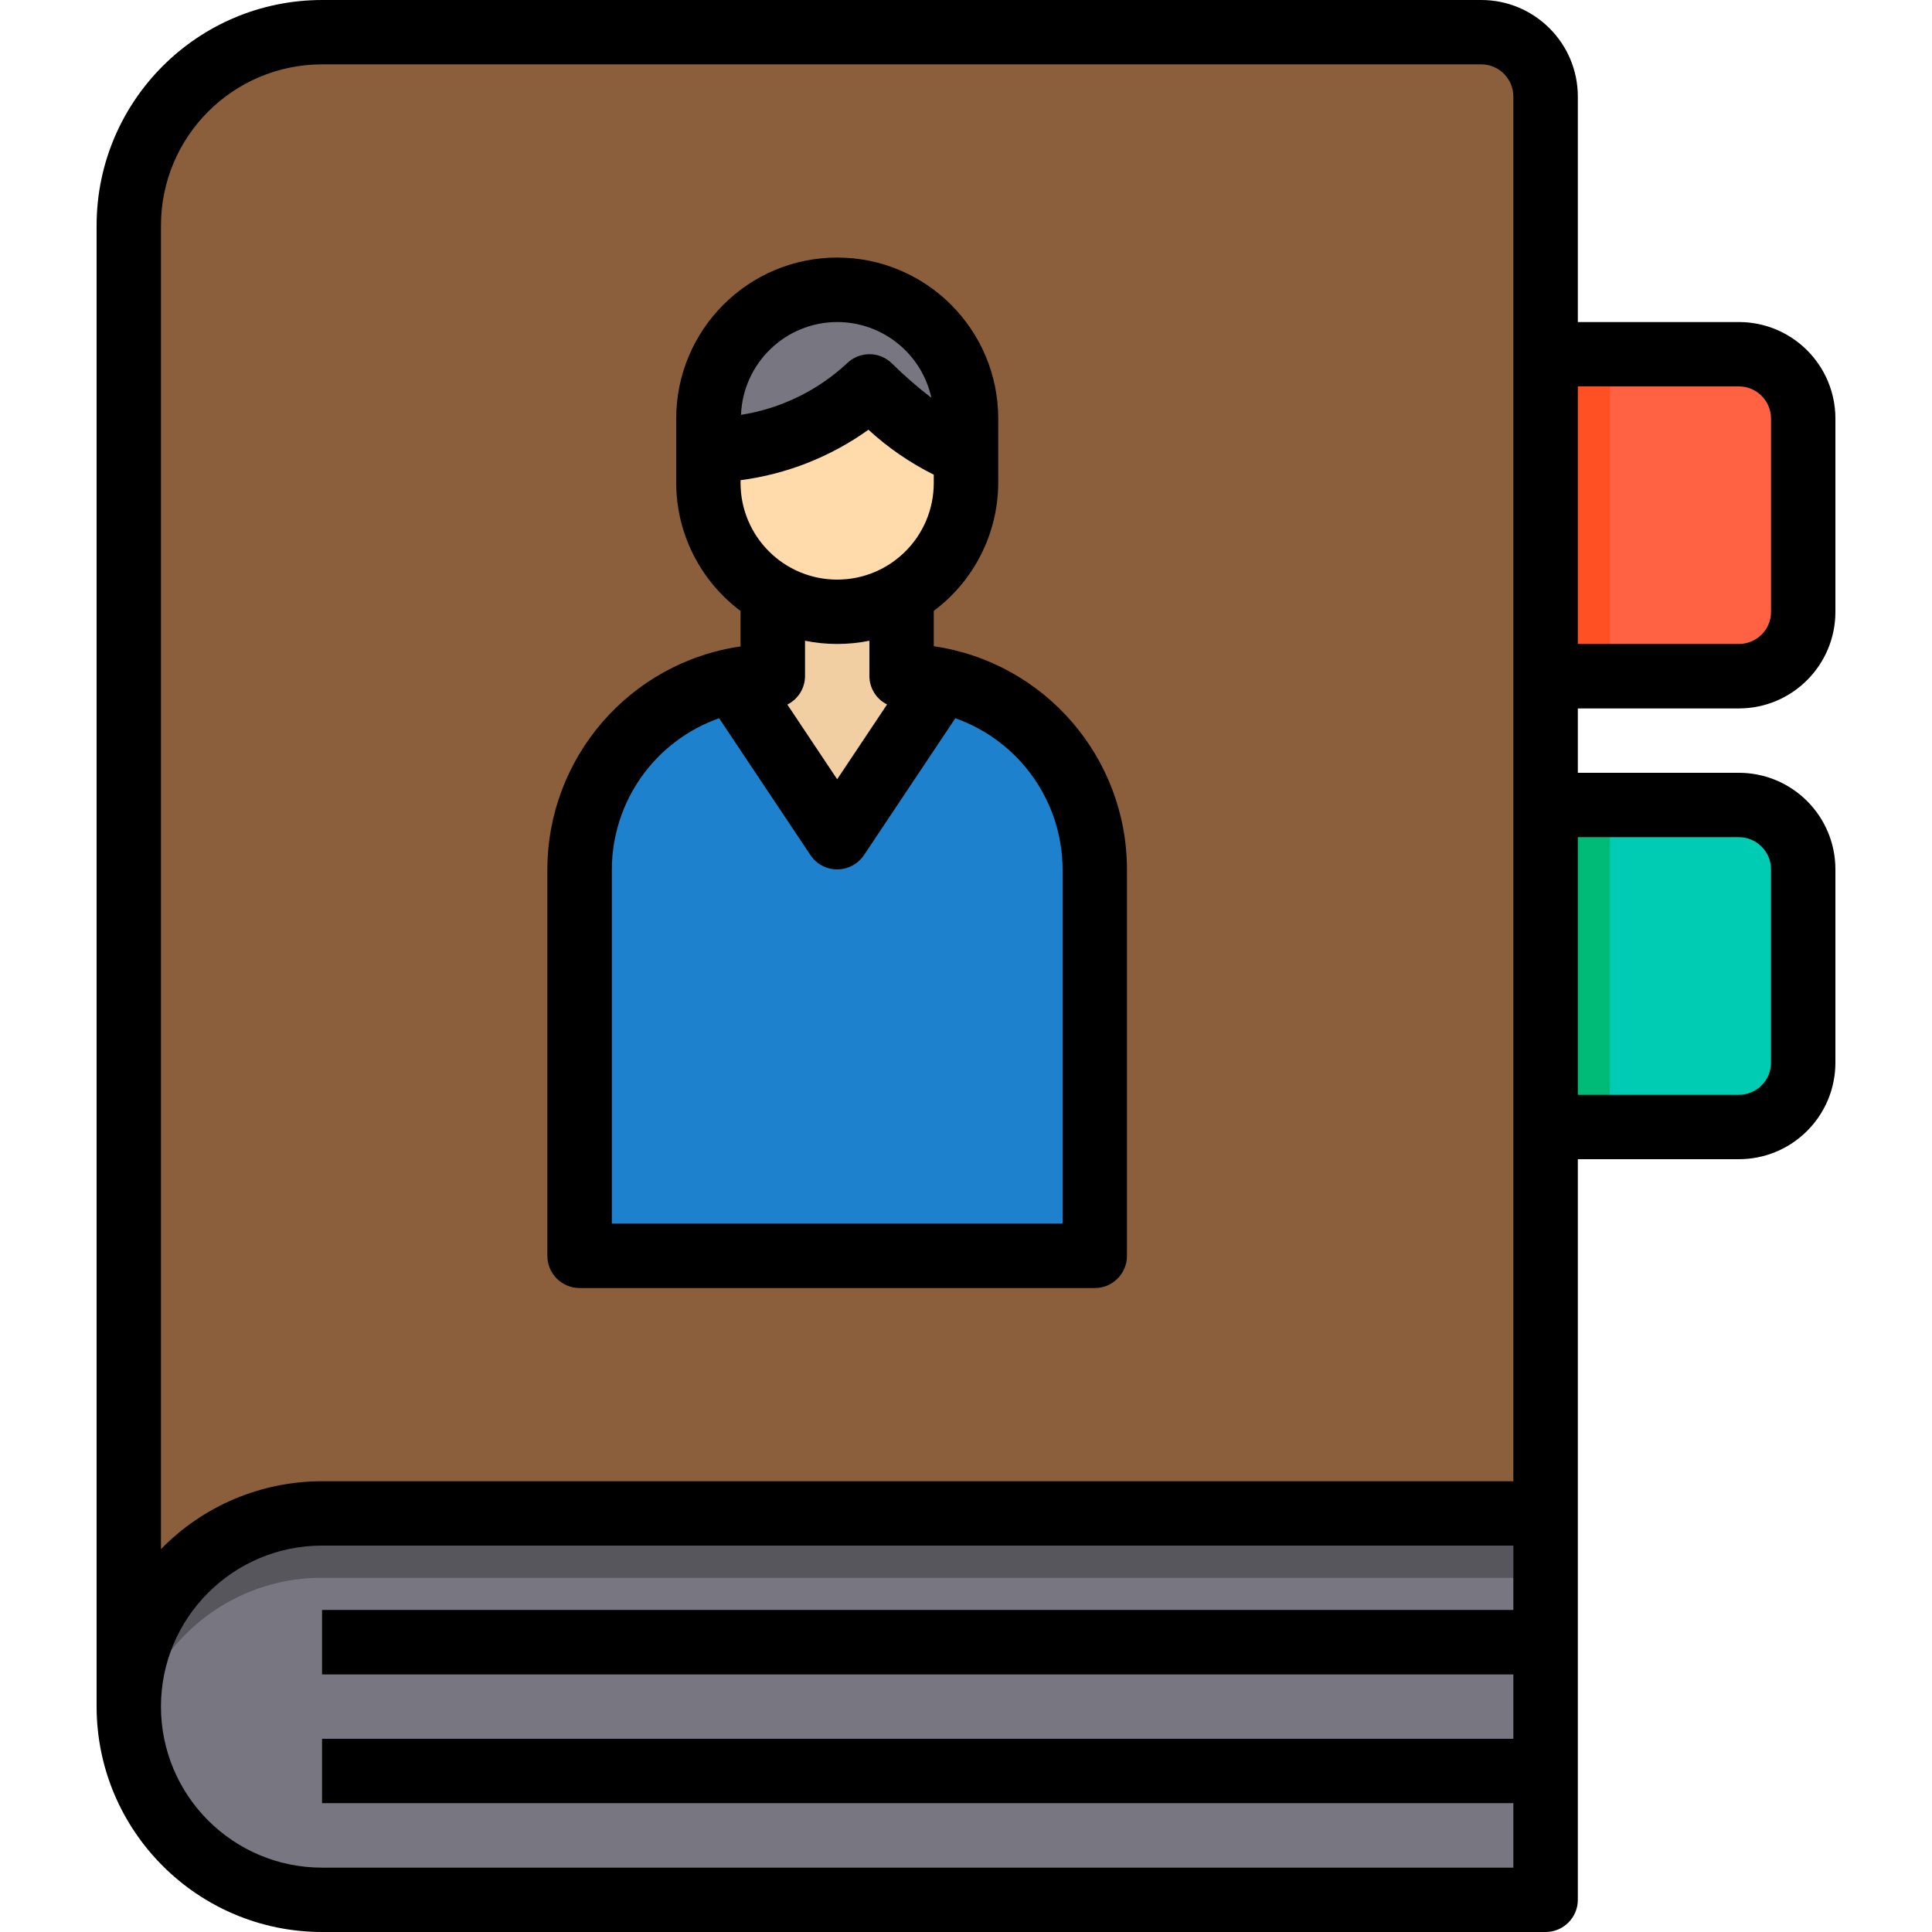 <?xml version="1.0" encoding="UTF-8"?>
<svg xmlns="http://www.w3.org/2000/svg" xmlns:xlink="http://www.w3.org/1999/xlink" width="70pt" height="70pt" viewBox="0 0 70 70" version="1.1">
<g id="surface1">
<path style=" stroke:none;fill-rule:nonzero;fill:rgb(0%,80%,70.196%);fill-opacity:1;" d="M 65.332 31.5 L 65.332 38.5 C 65.328 39.785 64.285 40.828 63 40.832 L 56 40.832 L 56 29.168 L 63 29.168 C 64.285 29.172 65.328 30.215 65.332 31.5 Z M 65.332 31.5 "/>
<path style=" stroke:none;fill-rule:nonzero;fill:rgb(100%,38.431%,26.275%);fill-opacity:1;" d="M 65.332 15.168 L 65.332 22.168 C 65.328 23.453 64.285 24.496 63 24.5 L 56 24.5 L 56 12.832 L 63 12.832 C 64.285 12.836 65.328 13.879 65.332 15.168 Z M 65.332 15.168 "/>
<path style=" stroke:none;fill-rule:nonzero;fill:rgb(54.51%,36.863%,23.529%);fill-opacity:1;" d="M 56 3.5 L 56 54.832 L 11.668 54.832 C 7.805 54.84 4.672 57.969 4.668 61.832 L 4.668 8.168 C 4.668 4.301 7.801 1.168 11.668 1.168 L 53.668 1.168 C 54.953 1.172 55.996 2.215 56 3.5 Z M 56 3.5 "/>
<path style=" stroke:none;fill-rule:nonzero;fill:rgb(47.059%,46.275%,50.196%);fill-opacity:1;" d="M 56 64.168 L 56 68.832 L 11.668 68.832 C 7.801 68.832 4.668 65.699 4.668 61.832 C 4.672 57.969 7.805 54.84 11.668 54.832 L 56 54.832 Z M 56 64.168 "/>
<path style=" stroke:none;fill-rule:nonzero;fill:rgb(34.118%,33.725%,36.078%);fill-opacity:1;" d="M 56 54.832 L 56 57.168 L 11.668 57.168 C 9.809 57.16 8.027 57.902 6.719 59.219 C 5.684 60.238 5 61.566 4.773 63 C 4.699 62.613 4.668 62.227 4.668 61.832 C 4.672 57.969 7.805 54.84 11.668 54.832 Z M 56 54.832 "/>
<path style=" stroke:none;fill-rule:nonzero;fill:rgb(94.51%,81.176%,63.529%);fill-opacity:1;" d="M 32.668 21.535 L 32.668 24.5 C 33.156 24.496 33.645 24.547 34.125 24.652 L 30.332 30.332 L 26.543 24.652 C 27.02 24.547 27.508 24.496 28 24.5 L 28 21.535 C 29.441 22.375 31.223 22.375 32.668 21.535 Z M 32.668 21.535 "/>
<path style=" stroke:none;fill-rule:nonzero;fill:rgb(100%,85.49%,66.667%);fill-opacity:1;" d="M 35 16.332 L 35 17.5 C 35 20.078 32.91 22.168 30.332 22.168 C 27.758 22.168 25.668 20.078 25.668 17.5 L 25.668 16.332 C 27.828 16.273 29.895 15.445 31.5 14 C 31.5 14 33.832 16.332 35 16.332 Z M 35 16.332 "/>
<path style=" stroke:none;fill-rule:nonzero;fill:rgb(11.765%,50.588%,80.784%);fill-opacity:1;" d="M 39.668 31.5 L 39.668 45.5 L 21 45.5 L 21 31.5 C 21.004 28.199 23.312 25.348 26.543 24.652 L 30.332 30.332 L 34.125 24.652 C 37.352 25.348 39.66 28.199 39.668 31.5 Z M 39.668 31.5 "/>
<path style=" stroke:none;fill-rule:nonzero;fill:rgb(47.059%,46.275%,50.196%);fill-opacity:1;" d="M 33.637 11.863 C 34.508 12.742 34.996 13.93 35 15.168 L 35 16.332 C 33.832 16.332 31.5 14 31.5 14 C 29.895 15.445 27.828 16.273 25.668 16.332 L 25.668 15.168 C 25.664 13.277 26.801 11.574 28.547 10.852 C 30.293 10.129 32.301 10.527 33.637 11.863 Z M 33.637 11.863 "/>
<path style=" stroke:none;fill-rule:nonzero;fill:rgb(100%,31.373%,13.725%);fill-opacity:1;" d="M 56 12.832 L 58.332 12.832 L 58.332 24.5 L 56 24.5 Z M 56 12.832 "/>
<path style=" stroke:none;fill-rule:nonzero;fill:rgb(0%,73.333%,46.667%);fill-opacity:1;" d="M 56 29.168 L 58.332 29.168 L 58.332 40.832 L 56 40.832 Z M 56 29.168 "/>
<path style=" stroke:none;fill-rule:nonzero;fill:rgb(0%,0%,0%);fill-opacity:1;" d="M 63 25.668 C 64.934 25.668 66.5 24.098 66.5 22.168 L 66.5 15.168 C 66.5 13.234 64.934 11.668 63 11.668 L 57.168 11.668 L 57.168 3.5 C 57.168 1.566 55.598 0 53.668 0 L 11.668 0 C 7.16 0.004 3.504 3.66 3.5 8.168 L 3.5 61.832 C 3.504 66.34 7.16 69.996 11.668 70 L 56 70 C 56.645 70 57.168 69.477 57.168 68.832 L 57.168 42 L 63 42 C 64.934 42 66.5 40.434 66.5 38.5 L 66.5 31.5 C 66.5 29.566 64.934 28 63 28 L 57.168 28 L 57.168 25.668 Z M 63 14 C 63.645 14 64.168 14.523 64.168 15.168 L 64.168 22.168 C 64.168 22.812 63.645 23.332 63 23.332 L 57.168 23.332 L 57.168 14 Z M 5.832 8.168 C 5.836 4.945 8.445 2.336 11.668 2.332 L 53.668 2.332 C 54.312 2.332 54.832 2.855 54.832 3.5 L 54.832 53.668 L 11.668 53.668 C 9.469 53.668 7.363 54.555 5.832 56.129 Z M 11.668 67.668 C 8.445 67.668 5.832 65.055 5.832 61.832 C 5.832 58.613 8.445 56 11.668 56 L 54.832 56 L 54.832 58.332 L 11.668 58.332 L 11.668 60.668 L 54.832 60.668 L 54.832 63 L 11.668 63 L 11.668 65.332 L 54.832 65.332 L 54.832 67.668 Z M 63 30.332 C 63.645 30.332 64.168 30.855 64.168 31.5 L 64.168 38.5 C 64.168 39.145 63.645 39.668 63 39.668 L 57.168 39.668 L 57.168 30.332 Z M 63 30.332 "/>
<path style=" stroke:none;fill-rule:nonzero;fill:rgb(0%,0%,0%);fill-opacity:1;" d="M 21 46.668 L 39.668 46.668 C 40.312 46.668 40.832 46.145 40.832 45.5 L 40.832 31.5 C 40.828 27.441 37.848 24 33.832 23.414 L 33.832 22.133 C 35.297 21.039 36.16 19.324 36.168 17.5 L 36.168 15.168 C 36.168 11.945 33.555 9.332 30.332 9.332 C 27.113 9.332 24.5 11.945 24.5 15.168 L 24.5 17.5 C 24.504 19.328 25.371 21.043 26.832 22.137 L 26.832 23.422 C 22.82 24.004 19.84 27.445 19.832 31.5 L 19.832 45.5 C 19.832 46.145 20.355 46.668 21 46.668 Z M 30.332 21 C 28.402 21 26.832 19.434 26.832 17.5 L 26.832 17.398 C 28.504 17.18 30.094 16.551 31.465 15.57 C 32.176 16.223 32.973 16.77 33.832 17.199 L 33.832 17.5 C 33.832 19.434 32.266 21 30.332 21 Z M 30.332 11.668 C 31.973 11.668 33.395 12.812 33.746 14.414 C 33.246 14.031 32.773 13.617 32.324 13.176 C 31.871 12.719 31.133 12.719 30.676 13.176 C 29.613 14.16 28.281 14.805 26.848 15.031 C 26.922 13.156 28.457 11.672 30.332 11.668 Z M 30.332 23.332 C 30.727 23.332 31.117 23.293 31.5 23.215 L 31.5 24.5 C 31.504 24.934 31.75 25.332 32.141 25.523 L 30.332 28.234 L 28.527 25.527 C 28.918 25.332 29.164 24.938 29.168 24.5 L 29.168 23.215 C 29.551 23.293 29.941 23.332 30.332 23.332 Z M 22.168 31.5 C 22.176 29.035 23.73 26.844 26.055 26.023 L 29.363 30.98 C 29.578 31.305 29.941 31.5 30.332 31.5 C 30.723 31.5 31.086 31.305 31.305 30.98 L 34.613 26.023 C 36.934 26.844 38.492 29.035 38.5 31.5 L 38.5 44.332 L 22.168 44.332 Z M 22.168 31.5 "/>
</g>
</svg>
